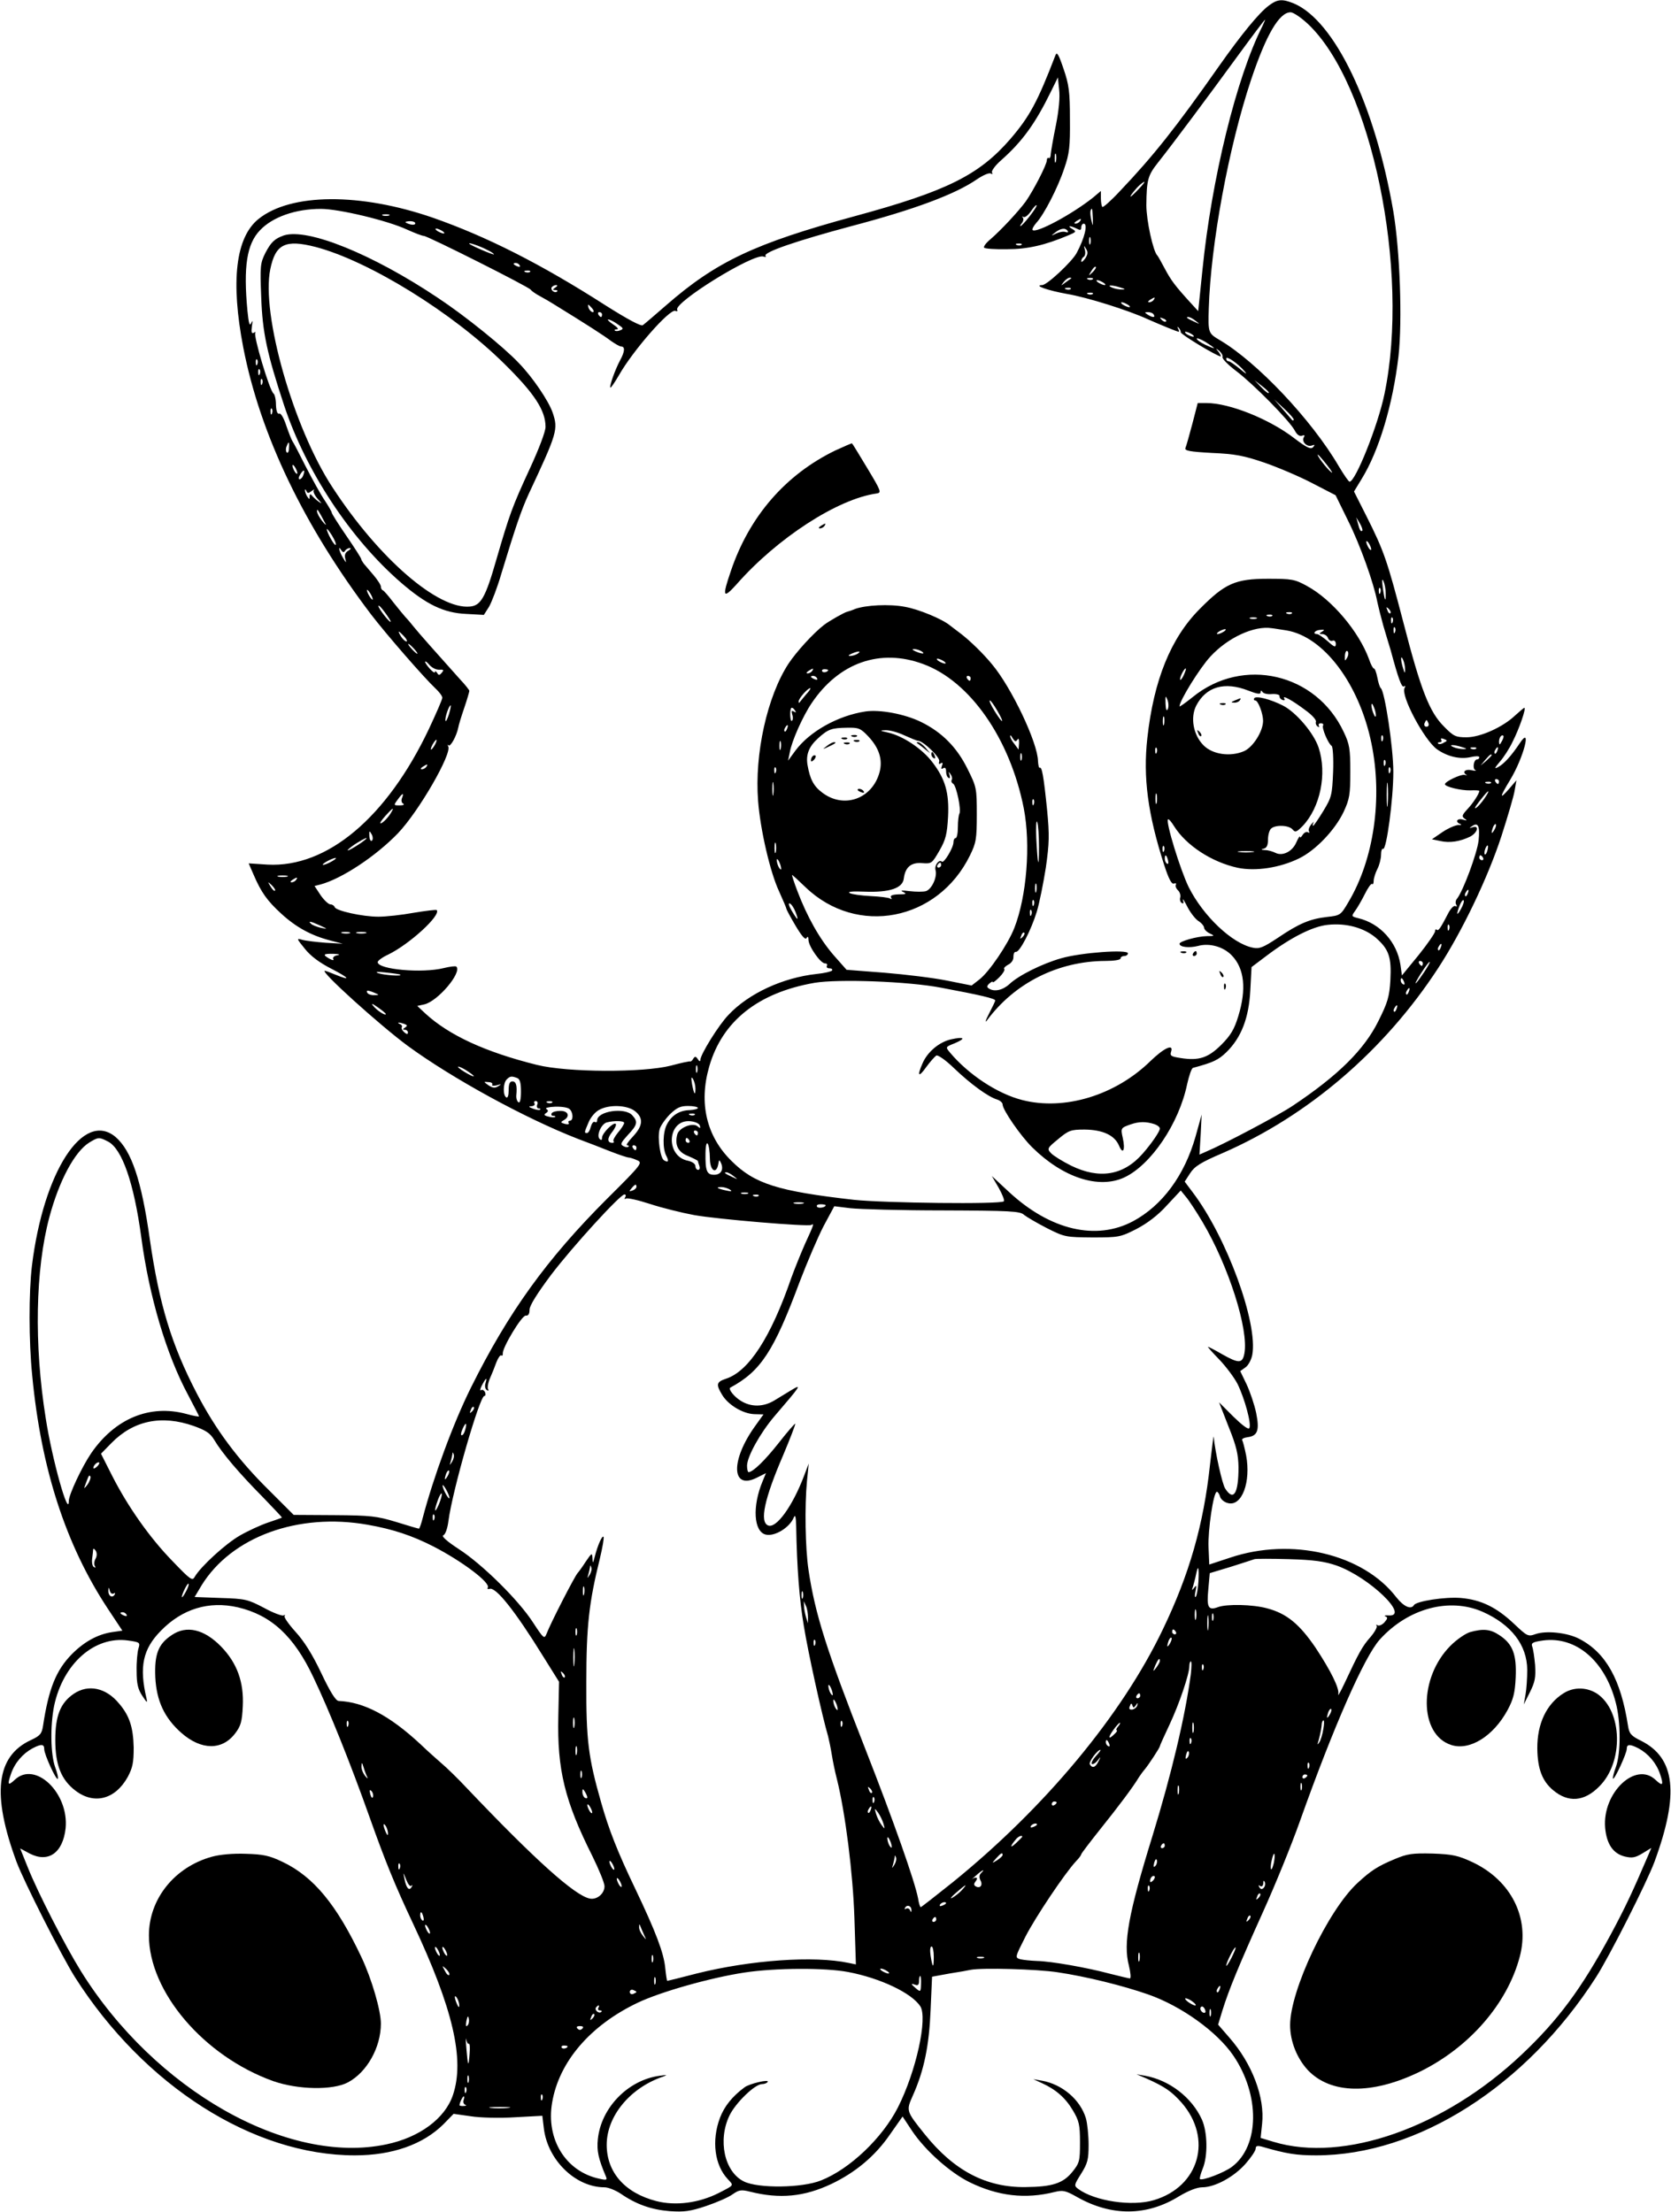 <?xml version="1.0" standalone="no"?>
<!DOCTYPE svg PUBLIC "-//W3C//DTD SVG 20010904//EN"
 "http://www.w3.org/TR/2001/REC-SVG-20010904/DTD/svg10.dtd">
<svg version="1.0" xmlns="http://www.w3.org/2000/svg"
 width="680pt" height="900pt" viewBox="0 0 680 900"
 preserveAspectRatio="xMidYMid meet">

<g transform="translate(0,900) scale(0.1,-0.1)"
fill="#000000" stroke="none">
<path d="M5163 8977 c-39 -29 -110 -115 -203 -247 -176 -251 -268 -366 -401
-506 -37 -40 -70 -69 -73 -66 -3 3 -6 19 -6 35 l0 30 -32 -27 c-87 -69 -231
-146 -246 -132 -3 3 4 16 15 29 31 33 88 143 114 222 21 60 24 89 23 200 0
112 -4 141 -26 205 -20 59 -27 71 -33 55 -73 -190 -105 -249 -183 -340 -127
-147 -259 -213 -635 -315 -404 -110 -562 -184 -766 -362 -46 -40 -89 -77 -95
-81 -7 -6 -64 25 -151 80 -265 170 -486 281 -703 357 -295 102 -578 101 -710
-5 -93 -75 -114 -253 -62 -523 69 -355 247 -726 520 -1086 62 -81 217 -259
262 -301 15 -14 28 -31 28 -38 0 -7 -25 -64 -55 -128 -171 -360 -414 -564
-656 -551 l-77 5 20 -46 c31 -72 55 -106 113 -159 60 -55 122 -89 200 -109
l50 -13 -70 4 c-38 3 -81 8 -95 12 -24 7 -24 6 11 -37 23 -29 59 -56 108 -81
74 -38 82 -51 14 -23 -19 8 -38 15 -41 15 -22 0 224 -222 338 -306 179 -131
476 -294 692 -378 38 -14 97 -37 132 -51 36 -14 69 -25 75 -25 5 0 21 -5 34
-11 23 -10 19 -16 -123 -157 -245 -245 -401 -461 -554 -769 -72 -145 -152
-363 -196 -530 -6 -24 -13 -43 -15 -43 -3 0 -44 12 -92 27 -79 24 -105 27
-253 28 l-165 1 -100 100 c-127 125 -218 248 -294 394 -104 200 -153 364 -191
625 -34 243 -75 363 -140 419 -131 109 -293 -141 -340 -524 -13 -109 -13 -307
1 -446 36 -381 137 -691 308 -950 l59 -89 -42 -6 c-59 -9 -113 -39 -163 -89
-65 -66 -95 -141 -118 -293 -5 -32 -12 -40 -51 -58 -140 -66 -158 -220 -57
-494 31 -83 184 -384 238 -470 282 -443 726 -725 1139 -725 152 0 277 44 360
126 l42 43 70 -10 c38 -6 118 -8 180 -4 l111 6 6 -50 c15 -130 129 -241 247
-241 15 0 45 -12 66 -26 64 -44 125 -65 199 -71 59 -4 83 -1 149 21 44 15 92
36 108 48 26 18 35 19 71 10 120 -30 219 -21 331 32 98 47 177 113 237 200
l52 74 39 -59 c53 -79 154 -169 233 -208 116 -57 228 -70 347 -40 33 8 44 6
90 -20 141 -80 285 -79 417 3 37 22 72 36 93 36 52 0 129 42 176 95 23 26 42
54 42 63 0 10 6 12 23 8 103 -30 143 -36 223 -36 413 0 855 282 1139 725 54
84 207 386 238 470 101 275 85 422 -55 492 -41 20 -48 29 -53 61 -29 188 -90
298 -199 354 -48 25 -134 34 -177 19 -31 -11 -34 -9 -88 42 -71 67 -134 98
-217 105 -64 5 -180 -13 -190 -29 -12 -20 -42 -6 -72 32 -135 176 -426 245
-676 161 l-85 -28 -3 70 c-3 69 20 226 34 226 4 0 10 -9 13 -20 3 -11 18 -23
32 -26 57 -15 94 86 74 194 -6 30 -13 57 -16 62 -3 5 7 10 21 12 42 5 50 28
36 98 -7 34 -25 87 -39 117 l-26 54 21 15 c12 8 24 31 28 51 24 129 -104 479
-242 661 l-33 44 22 34 c18 28 43 44 132 82 349 152 659 418 877 752 98 150
202 367 258 538 26 81 51 165 54 187 l7 40 -30 -35 c-40 -46 -39 -35 4 36 56
92 90 227 39 149 -35 -52 -64 -84 -89 -97 -15 -8 -13 -3 8 22 16 18 40 55 53
83 26 51 56 137 47 137 -2 0 -18 -14 -36 -30 -51 -49 -143 -90 -199 -90 -44 0
-53 4 -91 43 -60 59 -95 149 -166 424 -66 252 -78 289 -151 434 l-50 99 31 51
c71 115 127 303 150 499 16 146 6 430 -21 590 -75 434 -239 776 -405 846 -47
19 -66 18 -102 -9z m159 -74 c259 -243 417 -1003 312 -1506 -26 -127 -118
-357 -142 -357 -4 0 -23 28 -44 63 -111 190 -333 424 -484 513 -47 28 -48 29
-45 129 8 262 81 657 172 930 62 185 115 275 161 275 11 0 42 -21 70 -47z
m-185 -10 c-105 -207 -207 -622 -244 -994 l-17 -165 -32 35 c-63 69 -79 91
-104 138 -14 26 -27 50 -30 53 -17 15 -45 143 -45 205 1 103 6 121 47 173 58
73 202 266 323 432 60 82 111 150 113 150 1 0 -4 -12 -11 -27z m-840 -402
c-11 -53 -20 -106 -21 -118 0 -11 -4 -19 -8 -16 -5 2 -8 -2 -8 -9 0 -18 -55
-124 -86 -168 -31 -42 -101 -117 -144 -154 -18 -15 -29 -30 -25 -34 4 -4 46
-7 93 -6 84 0 154 16 251 57 31 13 32 15 15 25 -24 14 -9 15 17 2 15 -8 19 -7
19 5 0 8 5 15 10 15 18 0 4 -59 -29 -120 -19 -35 -120 -130 -140 -130 -37 -1
23 -22 101 -36 83 -14 251 -67 329 -103 52 -23 120 -51 126 -51 2 0 1 6 -3 13
-4 7 -3 9 2 4 5 -5 9 -13 9 -19 0 -9 148 -98 162 -98 3 0 -1 8 -8 18 -13 15
-12 16 3 4 9 -8 15 -19 13 -25 -2 -7 23 -32 56 -57 69 -52 217 -202 238 -242
9 -17 19 -24 29 -21 10 4 13 2 8 -6 -11 -17 12 -41 32 -34 13 5 14 3 5 -7 -9
-9 -25 -2 -75 36 -102 79 -265 144 -358 144 l-36 0 -22 -85 c-12 -46 -25 -91
-28 -98 -4 -11 17 -15 108 -20 94 -4 130 -11 215 -40 57 -20 144 -57 195 -84
l93 -48 51 -104 c49 -98 105 -255 119 -331 4 -19 15 -62 24 -95 10 -33 23 -78
30 -100 31 -115 45 -154 54 -148 6 4 7 1 3 -6 -18 -29 80 -213 132 -250 43
-30 93 -41 135 -32 21 5 37 5 37 0 0 -5 -4 -9 -9 -9 -14 0 -20 -38 -7 -44 6
-3 -1 -3 -16 0 -25 6 -40 -8 -20 -19 4 -2 0 -2 -8 0 -14 4 -80 -27 -80 -38 0
-10 65 -26 103 -25 20 1 37 0 37 -2 0 -11 -26 -51 -49 -75 -22 -24 -23 -29
-11 -38 12 -8 10 -9 -7 -4 -24 7 -33 -10 -10 -18 6 -3 3 -5 -8 -4 -11 0 -40
-12 -64 -28 l-44 -30 34 -7 c39 -9 81 -2 122 18 30 16 38 47 10 38 -15 -5 -15
-4 -3 4 25 18 33 1 27 -58 -6 -52 -63 -206 -88 -237 -6 -7 -7 -18 -3 -24 4 -7
3 -9 -3 -6 -6 4 -18 -8 -28 -26 -33 -64 -42 -77 -48 -70 -4 3 -7 1 -7 -6 0 -7
-30 -51 -67 -97 l-68 -83 -6 43 c-14 93 -83 169 -172 190 -28 7 -28 8 -13 29
9 12 27 43 40 69 13 26 26 45 30 41 3 -3 6 2 6 13 0 10 7 32 15 48 8 15 15 42
15 58 0 16 4 27 8 24 14 -8 42 203 42 313 0 99 -35 329 -51 341 -4 3 -10 22
-14 43 -4 20 -10 37 -14 37 -4 0 -13 17 -20 38 -41 112 -151 243 -253 298 -49
27 -61 29 -158 29 -133 0 -175 -19 -277 -122 -119 -119 -188 -291 -214 -526
-18 -160 2 -310 68 -515 19 -59 31 -81 40 -77 8 2 11 1 8 -5 -3 -5 1 -15 8
-22 8 -7 12 -20 10 -29 -3 -9 0 -20 6 -23 7 -5 9 0 5 11 -3 10 5 -1 17 -25 12
-24 32 -50 45 -59 13 -8 24 -21 24 -28 0 -6 10 -17 23 -23 21 -10 20 -11 -12
-11 -40 -1 -111 -21 -111 -31 0 -14 40 -18 75 -9 47 13 104 -3 138 -39 51 -53
60 -137 26 -247 -16 -53 -31 -78 -69 -116 -53 -53 -91 -66 -166 -54 -39 6 -44
9 -38 27 10 32 -29 14 -84 -39 -143 -140 -350 -203 -522 -159 -102 26 -219
104 -294 193 -19 23 -19 23 19 38 47 20 40 28 -15 16 -48 -11 -96 -51 -116
-98 -23 -52 -16 -59 15 -15 16 22 35 43 41 47 6 4 38 -18 73 -52 67 -64 138
-116 175 -127 12 -4 22 -13 22 -20 0 -22 74 -129 121 -175 125 -123 270 -170
374 -122 109 51 223 220 256 380 8 35 18 65 24 66 82 22 103 32 136 64 60 59
91 138 97 251 l5 95 61 46 c98 74 188 120 250 126 74 8 146 -12 194 -52 54
-47 65 -79 60 -173 -4 -68 -11 -91 -49 -167 -57 -115 -162 -220 -348 -344 -56
-38 -279 -156 -353 -187 l-27 -12 5 82 4 81 -25 -90 c-45 -158 -135 -280 -254
-344 -150 -80 -336 -37 -504 118 l-71 66 28 -48 c15 -27 25 -52 21 -55 -12
-13 -487 -7 -610 6 -309 35 -405 65 -498 158 -102 100 -134 235 -91 384 53
185 199 301 429 341 96 16 381 6 515 -20 160 -30 220 -44 220 -52 0 -3 -12
-28 -26 -55 -14 -27 -17 -38 -7 -25 113 152 289 240 481 241 34 0 62 4 62 10
0 6 7 10 15 10 8 0 15 5 15 11 0 17 -191 3 -271 -20 -78 -22 -174 -70 -211
-105 -27 -25 -62 -33 -84 -18 -9 5 -8 11 2 20 8 7 14 10 14 6 0 -4 12 5 27 20
14 14 23 29 20 33 -4 3 3 11 16 18 13 6 22 20 21 32 0 12 4 21 10 20 15 -3 62
88 85 163 11 36 27 117 37 180 14 100 15 131 5 235 -14 138 -21 176 -30 171
-3 -2 -6 10 -7 27 -1 75 -108 300 -187 394 -36 44 -90 96 -125 123 -19 14 -39
30 -46 35 -31 26 -127 66 -184 76 -63 12 -159 7 -203 -9 -13 -6 -27 -10 -31
-11 -11 -2 -76 -39 -95 -54 -44 -34 -112 -109 -144 -157 -87 -133 -139 -368
-124 -559 9 -117 49 -290 85 -367 16 -36 30 -68 30 -71 0 -4 17 -35 37 -69 25
-42 40 -60 45 -51 5 8 8 6 8 -7 0 -26 49 -96 67 -96 8 0 11 -4 8 -10 -3 -5 1
-10 10 -10 9 0 14 -4 11 -9 -3 -4 -31 -11 -63 -14 -137 -15 -276 -79 -358
-166 -40 -41 -115 -162 -115 -184 0 -7 -5 -6 -10 3 -8 12 -12 13 -19 2 -4 -8
-10 -12 -12 -11 -2 2 -38 -6 -79 -17 -114 -29 -420 -28 -545 3 -209 52 -357
120 -454 209 l-33 31 28 6 c55 12 155 130 131 154 -4 3 -26 0 -51 -6 -87 -22
-268 -6 -269 24 0 6 19 20 43 31 88 43 216 161 197 181 -3 2 -45 -3 -93 -11
-49 -9 -114 -16 -144 -16 -65 0 -173 24 -178 39 -2 6 -10 11 -17 11 -8 0 -26
17 -40 37 l-25 38 24 6 c88 24 225 115 315 208 86 90 221 325 205 354 -4 7 -3
9 1 4 8 -7 33 38 40 73 1 8 12 44 24 79 12 35 21 67 21 70 0 3 -17 25 -38 47
-86 96 -168 188 -187 212 -11 14 -27 33 -35 41 -8 9 -31 37 -50 61 -19 25 -38
47 -42 48 -5 2 -8 9 -8 15 0 7 -14 28 -30 47 -16 19 -34 40 -40 47 -5 7 -10
15 -10 18 0 4 -27 46 -60 94 -33 48 -60 91 -60 95 0 4 -13 26 -28 49 -16 23
-50 85 -77 137 -26 52 -51 100 -55 105 -4 6 -15 34 -25 63 -10 31 -22 52 -29
49 -7 -3 -12 10 -13 36 0 22 -5 42 -10 46 -16 11 -83 237 -74 247 3 4 0 4 -6
0 -9 -5 -11 2 -8 26 4 24 3 27 -3 13 -6 -14 -10 -1 -15 50 -17 179 -3 272 51
328 51 54 144 87 248 87 73 0 270 -47 350 -84 31 -14 62 -26 69 -26 15 0 427
-207 435 -219 3 -5 20 -17 39 -27 18 -10 41 -23 50 -29 143 -88 211 -132 237
-152 17 -12 36 -23 42 -23 16 0 15 -20 -4 -55 -21 -39 -45 -107 -40 -112 2 -2
17 20 34 49 57 101 207 272 230 263 7 -3 11 -1 8 4 -18 28 311 232 351 217 8
-3 12 -2 8 3 -8 15 126 61 350 121 258 68 423 130 510 190 25 17 50 28 57 24
6 -4 8 -3 5 4 -4 5 12 28 36 49 88 78 140 150 205 283 l27 55 5 -49 c4 -32 -1
-84 -13 -145z m0 -148 c-3 -10 -5 -4 -5 12 0 17 2 24 5 18 2 -7 2 -21 0 -30z
m336 -113 c-15 -16 -30 -30 -32 -30 -5 0 21 33 38 48 26 22 24 13 -6 -18z
m-443 -110 c-17 -22 -34 -40 -37 -40 -3 0 0 6 6 13 6 8 7 18 3 22 -4 5 -2 6 3
2 6 -3 19 7 30 23 11 16 21 27 23 25 3 -2 -10 -22 -28 -45z m257 -7 c1 -36 1
-37 -6 -8 -6 26 -5 45 3 45 1 0 2 -17 3 -37z m-2864 10 c-7 -2 -19 -2 -25 0
-7 3 -2 5 12 5 14 0 19 -2 13 -5z m2812 -23 c-3 -5 -12 -10 -18 -10 -7 0 -6 4
3 10 19 12 23 12 15 0z m-2705 -9 c0 -5 -9 -7 -20 -4 -11 3 -20 7 -20 9 0 2 9
4 20 4 11 0 20 -4 20 -9z m110 -31 c8 -5 11 -10 5 -10 -5 0 -17 5 -25 10 -8 5
-10 10 -5 10 6 0 17 -5 25 -10z m2545 0 c3 -5 0 -7 -9 -4 -8 3 -25 0 -38 -6
-22 -11 -22 -10 -4 4 23 18 42 20 51 6z m92 -52 c-3 -7 -5 -2 -5 12 0 14 2 19
5 13 2 -7 2 -19 0 -25z m-2454 -25 c15 -7 27 -15 27 -18 0 -4 -92 35 -100 43
-8 8 43 -9 73 -25z m2174 21 c-3 -3 -12 -4 -19 -1 -8 3 -5 6 6 6 11 1 17 -2
13 -5z m259 -56 c-9 -12 -16 -17 -16 -11 0 7 5 15 10 18 6 4 8 16 5 28 -5 19
-5 20 5 4 8 -13 7 -22 -4 -39z m-2301 -28 c3 -6 -1 -7 -9 -4 -18 7 -21 14 -7
14 6 0 13 -4 16 -10z m2331 -28 c-17 -16 -18 -16 -5 5 7 12 15 20 18 17 3 -2
-3 -12 -13 -22z m-2289 2 c-3 -3 -12 -4 -19 -1 -8 3 -5 6 6 6 11 1 17 -2 13
-5z m2202 -27 c-2 -1 -13 -9 -24 -17 -19 -14 -19 -14 -6 3 7 9 18 17 24 17 6
0 8 -1 6 -3z m88 -3 c-3 -3 -12 -4 -19 -1 -8 3 -5 6 6 6 11 1 17 -2 13 -5z
m43 -14 c8 -5 11 -10 5 -10 -5 0 -17 5 -25 10 -8 5 -10 10 -5 10 6 0 17 -5 25
-10z m-2230 -20 c-12 -8 -12 -10 -1 -10 8 0 12 -3 8 -6 -9 -9 -28 6 -22 17 4
5 12 9 18 9 7 0 6 -4 -3 -10z m2300 0 c20 -6 21 -8 5 -8 -11 0 -29 3 -40 8
-25 11 1 11 35 0z m-203 -6 c-3 -3 -12 -4 -19 -1 -8 3 -5 6 6 6 11 1 17 -2 13
-5z m90 -20 c-3 -3 -12 -4 -19 -1 -8 3 -5 6 6 6 11 1 17 -2 13 -5z m248 -24
c-3 -5 -12 -10 -18 -10 -7 0 -6 4 3 10 19 12 23 12 15 0z m-105 -20 c8 -5 11
-10 5 -10 -5 0 -17 5 -25 10 -8 5 -10 10 -5 10 6 0 17 -5 25 -10z m-2180 -15
c7 -9 8 -15 2 -15 -5 0 -12 7 -16 15 -3 8 -4 15 -2 15 2 0 9 -7 16 -15z m40
-25 c0 -5 -2 -10 -4 -10 -3 0 -8 5 -11 10 -3 6 -1 10 4 10 6 0 11 -4 11 -10z
m2245 0 c8 -13 -5 -13 -25 0 -13 8 -13 10 2 10 9 0 20 -4 23 -10z m50 -28 c-3
-3 -11 0 -18 7 -9 10 -8 11 6 5 10 -3 15 -9 12 -12z m121 2 c18 -14 18 -14 -6
-3 -31 14 -36 19 -24 19 6 0 19 -7 30 -16z m-2353 -13 c24 -16 26 -19 11 -25
-9 -4 -19 -4 -22 -1 -3 3 1 5 9 5 8 0 1 9 -16 20 -16 11 -25 20 -20 20 6 0 23
-8 38 -19z m2337 -41 c8 -5 11 -10 5 -10 -5 0 -17 5 -25 10 -8 5 -10 10 -5 10
6 0 17 -5 25 -10z m90 -56 c0 -2 -16 4 -35 13 -19 9 -35 20 -35 25 0 4 16 -2
35 -13 19 -12 35 -23 35 -25z m125 -95 c12 -14 4 -10 -18 9 -21 17 -42 32 -47
32 -6 0 -10 5 -10 11 0 13 48 -20 75 -52z m-4018 29 c-3 -8 -6 -5 -6 6 -1 11
2 17 5 13 3 -3 4 -12 1 -19z m10 -40 c-3 -8 -6 -5 -6 6 -1 11 2 17 5 13 3 -3
4 -12 1 -19z m10 -40 c-3 -8 -6 -5 -6 6 -1 11 2 17 5 13 3 -3 4 -12 1 -19z
m4096 -37 c-2 -3 -16 8 -31 24 l-27 28 31 -24 c17 -13 30 -26 27 -28z m102
-110 c-3 -2 -6 -2 -7 0 -2 2 -19 22 -38 44 l-35 40 42 -39 c24 -22 40 -42 38
-45z m-4158 27 c-3 -8 -6 -5 -6 6 -1 11 2 17 5 13 3 -3 4 -12 1 -19z m69 -142
c0 -14 -5 -21 -9 -17 -4 4 -5 15 -1 24 9 24 12 21 10 -7z m4224 -68 c19 -24
26 -37 17 -29 -19 15 -61 71 -54 71 2 0 19 -19 37 -42z m-4190 -33 c0 -5 -5
-3 -10 5 -5 8 -10 20 -10 25 0 6 5 3 10 -5 5 -8 10 -19 10 -25z m24 -9 c-3 -9
-10 -16 -15 -16 -5 0 -4 9 3 20 14 22 21 20 12 -4z m34 -64 c10 7 14 8 9 3 -4
-4 3 -20 15 -34 19 -21 20 -23 3 -11 -11 8 -23 20 -27 25 -5 6 -8 4 -8 -5 0
-13 -1 -13 -10 0 -5 8 -9 20 -9 25 0 6 3 4 6 -3 4 -10 8 -10 21 0z m57 -134
c4 -7 -3 -2 -14 12 -11 14 -21 32 -21 40 0 13 5 5 35 -52z m4219 -27 c-6 -6
-11 1 -18 29 l-7 25 15 -25 c8 -14 12 -27 10 -29z m-4178 -58 c-5 -5 -36 50
-36 64 0 4 9 -7 21 -26 11 -18 18 -35 15 -38z m4214 -18 c0 -5 -5 -3 -10 5 -5
8 -10 20 -10 25 0 6 5 3 10 -5 5 -8 10 -19 10 -25z m-4176 -6 c4 6 13 11 19
11 7 0 4 -5 -6 -11 -12 -7 -16 -17 -12 -32 5 -19 4 -19 -9 3 -16 26 -22 55 -7
31 6 -9 11 -10 15 -2z m4235 -173 c1 -42 -5 -29 -12 24 -4 30 -3 38 3 25 5
-11 9 -33 9 -49z m-22 2 c-3 -8 -6 -5 -6 6 -1 11 2 17 5 13 3 -3 4 -12 1 -19z
m-4107 -8 c6 -11 8 -20 6 -20 -3 0 -10 9 -16 20 -6 11 -8 20 -6 20 3 0 10 -9
16 -20z m80 -109 c-1 -10 -50 53 -50 63 0 6 11 -5 25 -24 14 -19 25 -36 25
-39z m4068 34 c-3 -3 -9 2 -12 12 -6 14 -5 15 5 6 7 -7 10 -15 7 -18z m-401
-1 c-3 -3 -12 -4 -19 -1 -8 3 -5 6 6 6 11 1 17 -2 13 -5z m-80 -10 c-3 -3 -12
-4 -19 -1 -8 3 -5 6 6 6 11 1 17 -2 13 -5z m-64 -11 c-7 -2 -19 -2 -25 0 -7 3
-2 5 12 5 14 0 19 -2 13 -5z m554 -15 c-3 -8 -6 -5 -6 6 -1 11 2 17 5 13 3 -3
4 -12 1 -19z m-432 -33 c151 -25 296 -216 346 -460 46 -223 10 -472 -94 -646
-31 -53 -33 -54 -87 -60 -69 -8 -113 -26 -200 -85 -59 -39 -75 -46 -102 -40
-84 17 -202 129 -261 247 -34 70 -94 265 -84 275 3 3 14 -10 25 -28 49 -78
153 -146 259 -169 73 -15 171 0 249 38 68 33 147 116 182 190 24 52 27 70 27
163 0 93 -3 112 -27 162 -112 239 -410 308 -614 142 -30 -24 -54 -41 -54 -38
0 23 83 157 126 203 71 77 178 126 249 115 11 -1 38 -6 60 -9z m442 -7 c-3 -8
-6 -5 -6 6 -1 11 2 17 5 13 3 -3 4 -12 1 -19z m-697 2 c-8 -5 -19 -10 -25 -10
-5 0 -3 5 5 10 8 5 20 10 25 10 6 0 3 -5 -5 -10z m400 0 c-13 -8 -13 -10 1
-10 9 0 20 -7 23 -16 3 -9 12 -14 19 -11 7 3 13 -3 13 -13 0 -15 -6 -14 -33
11 -19 16 -38 29 -43 29 -21 0 -9 16 12 17 18 2 20 0 8 -7z m-3735 -20 c10
-11 14 -20 9 -20 -5 0 -15 9 -22 20 -7 11 -11 20 -9 20 2 0 12 -9 22 -20z m40
-50 c10 -11 16 -20 13 -20 -3 0 -13 9 -23 20 -10 11 -16 20 -13 20 3 0 13 -9
23 -20z m2065 -10 c18 -12 2 -12 -25 0 -13 6 -15 9 -5 9 8 0 22 -4 30 -9z
m1732 -26 c-9 -16 -10 -14 -9 8 1 15 6 23 11 18 4 -4 4 -16 -2 -26z m-1992 16
c-8 -5 -22 -9 -30 -9 -10 0 -8 3 5 9 27 12 43 12 25 0z m267 -42 c191 -70 353
-304 409 -586 29 -149 12 -359 -38 -487 -26 -67 -103 -180 -142 -210 l-32 -25
-100 20 c-54 11 -169 25 -254 32 l-155 12 -53 60 c-57 66 -108 157 -147 260
-14 36 -23 66 -22 66 2 0 26 -22 55 -50 209 -201 538 -138 669 129 25 51 28
66 28 167 0 107 -1 112 -38 186 -43 87 -103 148 -188 190 -67 33 -169 52 -228
43 -111 -17 -226 -81 -284 -159 l-30 -41 7 34 c8 46 53 147 89 200 111 165
279 224 454 159z m1961 -23 c0 -16 -2 -15 -8 5 -11 34 -11 60 0 35 5 -11 8
-29 8 -40z m-1878 35 c8 -5 11 -10 5 -10 -5 0 -17 5 -25 10 -8 5 -10 10 -5 10
6 0 17 -5 25 -10z m-2052 -35 c17 1 19 -1 10 -12 -9 -11 -13 -12 -19 -1 -5 7
-9 9 -9 4 0 -6 -9 0 -20 12 -11 12 -20 25 -20 29 1 4 8 -1 18 -13 10 -11 27
-20 40 -19z m1517 -5 c-3 -5 -12 -10 -18 -10 -7 0 -6 4 3 10 19 12 23 12 15 0z
m65 4 c0 -8 -19 -13 -24 -6 -3 5 1 9 9 9 8 0 15 -2 15 -3z m1448 -19 c-6 -14
-13 -23 -15 -21 -5 5 15 46 22 46 3 0 -1 -11 -7 -25z m-1493 -15 c3 -6 -1 -7
-9 -4 -18 7 -21 14 -7 14 6 0 13 -4 16 -10z m625 0 c0 -5 -2 -10 -4 -10 -3 0
-8 5 -11 10 -3 6 -1 10 4 10 6 0 11 -4 11 -10z m1130 -50 c36 -14 50 -16 50
-7 0 8 3 9 8 1 4 -6 21 -10 39 -8 18 1 31 -3 30 -8 -1 -6 4 -13 12 -16 8 -3
11 0 7 6 -10 16 34 -8 88 -49 25 -18 44 -39 41 -46 -2 -7 1 -15 7 -19 6 -4 8
-3 5 3 -3 5 0 10 8 10 8 0 12 -4 9 -9 -6 -10 21 -74 35 -83 5 -3 8 -50 6 -105
-4 -95 -6 -104 -40 -160 -20 -33 -39 -60 -41 -60 -3 0 -2 6 1 13 4 6 0 3 -9
-7 -8 -10 -13 -23 -9 -29 3 -6 1 -7 -5 -3 -6 3 -15 -2 -21 -11 -6 -10 -11 -13
-11 -8 0 6 -7 -5 -15 -23 -16 -37 -56 -57 -85 -42 -10 5 -29 11 -42 11 -17 1
-18 3 -5 6 12 3 17 14 17 37 0 17 5 37 12 44 17 17 73 15 88 -3 11 -13 16 -11
41 14 72 76 100 213 65 319 -20 60 -92 144 -145 171 -51 26 -110 41 -117 30
-3 -5 -1 -9 4 -9 12 0 32 -54 32 -83 0 -43 -42 -109 -79 -124 -55 -23 -126
-13 -163 24 -42 42 -55 113 -30 162 40 77 115 99 212 61z m-1801 -17 c-13 -16
-25 -30 -26 -32 -2 -2 -3 0 -3 5 0 12 37 54 47 54 4 0 -4 -12 -18 -27z m1473
-59 c-5 -9 -8 -1 -9 23 -1 33 0 35 8 15 5 -13 5 -30 1 -38z m-694 -5 c32 -55
24 -58 -10 -3 -15 24 -24 44 -20 44 4 0 17 -19 30 -41z m1541 -19 c0 -9 -4 -8
-9 5 -5 11 -9 27 -9 35 0 9 4 8 9 -5 5 -11 9 -27 9 -35z m-3772 4 c-6 -20 -13
-32 -14 -27 -4 11 14 63 21 63 2 0 -1 -16 -7 -36z m1409 14 c5 -7 3 -8 -6 -3
-9 5 -10 2 -6 -13 4 -11 3 -23 -2 -25 -6 -5 -9 39 -3 51 3 5 10 1 17 -10z
m1501 -55 c-3 -10 -5 -4 -5 12 0 17 2 24 5 18 2 -7 2 -21 0 -30z m1076 4 c3
-8 -1 -14 -8 -14 -7 0 -11 6 -8 14 3 7 6 13 8 13 2 0 5 -6 8 -13z m-2610 -22
c-3 -9 -8 -14 -10 -11 -3 3 -2 9 2 15 9 16 15 13 8 -4z m331 -32 c44 -47 59
-95 45 -146 -30 -108 -145 -149 -233 -82 -35 26 -50 55 -60 113 -7 42 6 75 44
109 41 37 55 41 117 42 47 1 55 -2 87 -36z m146 5 c25 -11 50 -22 56 -22 23
-2 92 -70 86 -84 -3 -10 -1 -13 6 -8 8 5 10 1 5 -10 -4 -12 -3 -15 5 -10 8 5
12 0 12 -13 0 -11 4 -23 10 -26 6 -4 7 1 4 12 -5 15 -4 15 4 3 6 -8 8 -18 5
-23 -3 -5 -1 -12 6 -16 13 -8 34 -109 25 -122 -3 -6 -6 -30 -6 -54 0 -25 -4
-45 -9 -45 -5 0 -9 -8 -9 -17 0 -22 -39 -87 -47 -79 -12 11 -31 -15 -26 -34 8
-28 -15 -78 -39 -86 -11 -3 -41 -3 -66 0 -32 4 -41 3 -27 -3 16 -8 13 -10 -18
-10 -26 -1 -36 -5 -31 -13 4 -7 3 -8 -4 -4 -6 4 -42 8 -80 10 -37 2 -75 7 -84
12 -11 6 10 8 60 6 102 -4 156 14 160 54 6 46 30 66 75 62 38 -3 40 -1 70 51
26 45 31 68 35 137 5 98 -11 154 -64 223 -40 53 -118 106 -179 120 -36 8 -37
9 -10 10 17 0 50 -9 75 -21z m460 -18 c5 8 7 3 7 -13 l-2 -27 -17 23 c-10 12
-18 27 -17 32 0 6 4 2 10 -9 9 -14 13 -15 19 -6z m1487 -2 c-3 -8 -6 -5 -6 6
-1 11 2 17 5 13 3 -3 4 -12 1 -19z m484 -5 c-8 -15 -10 -15 -11 -2 0 17 10 32
18 25 2 -3 -1 -13 -7 -23z m-236 -5 c-9 -6 -19 -7 -22 -4 -4 3 -1 6 6 6 7 0 9
4 6 10 -4 6 1 7 11 3 15 -6 15 -7 -1 -15z m-4105 -8 c-6 -11 -13 -20 -16 -20
-2 0 0 9 6 20 6 11 13 20 16 20 2 0 0 -9 -6 -20z m1407 -17 c-3 -10 -5 -4 -5
12 0 17 2 24 5 18 2 -7 2 -21 0 -30z m2773 7 c20 -6 21 -8 5 -8 -11 0 -29 3
-40 8 -25 11 1 11 35 0z m-1243 -22 c-3 -8 -6 -5 -6 6 -1 11 2 17 5 13 3 -3 4
-12 1 -19z m1300 16 c-3 -3 -12 -4 -19 -1 -8 3 -5 6 6 6 11 1 17 -2 13 -5z
m86 -9 c-3 -9 -8 -14 -10 -11 -3 3 -2 9 2 15 9 16 15 13 8 -4z m-1936 -37 c-3
-7 -5 -2 -5 12 0 14 2 19 5 13 2 -7 2 -19 0 -25z m1913 19 c0 -2 -10 -12 -22
-23 l-23 -19 19 23 c18 21 26 27 26 19z m-433 -39 c-3 -8 -6 -5 -6 6 -1 11 2
17 5 13 3 -3 4 -12 1 -19z m-3902 -8 c-3 -5 -12 -10 -18 -10 -7 0 -6 4 3 10
19 12 23 12 15 0z m1422 -22 c-3 -8 -6 -5 -6 6 -1 11 2 17 5 13 3 -3 4 -12 1
-19z m2500 0 c-3 -8 -6 -5 -6 6 -1 11 2 17 5 13 3 -3 4 -12 1 -19z m-10 -130
c-2 -24 -4 -7 -4 37 0 44 2 63 4 43 2 -21 2 -57 0 -80z m-2500 40 c-2 -13 -4
-3 -4 22 0 25 2 35 4 23 2 -13 2 -33 0 -45z m2953 52 c0 -5 -2 -10 -4 -10 -3
0 -8 5 -11 10 -3 6 -1 10 4 10 6 0 11 -4 11 -10z m-33 -6 c-3 -3 -12 -4 -19
-1 -8 3 -5 6 6 6 11 1 17 -2 13 -5z m-1360 -81 c-3 -10 -5 -2 -5 17 0 19 2 27
5 18 2 -10 2 -26 0 -35z m1333 17 c-11 -16 -26 -33 -33 -37 -12 -7 0 11 32 50
23 28 24 20 1 -13z m-4404 3 c-4 -9 -2 -20 5 -23 6 -4 0 -7 -14 -7 -25 0 -26
0 -9 23 20 28 27 30 18 7z m2571 -25 c-3 -8 -6 -5 -6 6 -1 11 2 17 5 13 3 -3
4 -12 1 -19z m-2613 -30 c-12 -23 -37 -48 -45 -48 -5 0 4 13 19 30 29 32 37
37 26 18z m2634 -143 c0 -96 -5 -81 -11 35 -2 47 0 76 4 65 4 -11 7 -56 7
-100z m1853 68 c-12 -20 -14 -14 -5 12 4 9 9 14 11 11 3 -2 0 -13 -6 -23z
m-4567 -43 c-5 -5 -10 3 -11 18 -1 22 0 24 9 8 6 -10 6 -22 2 -26z m-25 6
c-15 -15 -79 -54 -74 -45 4 6 21 19 39 30 29 18 45 24 35 15z m1668 -53 c-3
-10 -5 -2 -5 17 0 19 2 27 5 18 2 -10 2 -26 0 -35z m1580 5 c-3 -8 -6 -5 -6 6
-1 11 2 17 5 13 3 -3 4 -12 1 -19z m1316 2 c-3 -12 -8 -19 -11 -16 -5 6 5 36
12 36 2 0 2 -9 -1 -20z m-955 -7 c-16 -2 -40 -2 -55 0 -16 2 -3 4 27 4 30 0
43 -2 28 -4z m-345 -33 c3 -11 1 -18 -4 -14 -5 3 -9 12 -9 20 0 20 7 17 13 -6z
m1282 10 c3 -5 1 -10 -4 -10 -6 0 -11 5 -11 10 0 6 2 10 4 10 3 0 8 -4 11 -10z
m-4685 -15 c-14 -8 -29 -14 -35 -14 -5 0 1 6 15 14 14 8 30 14 35 14 6 0 -1
-6 -15 -14z m1829 -30 c0 -5 -4 -3 -9 5 -5 8 -9 22 -9 30 0 16 17 -16 18 -35z
m651 15 c0 -5 -5 -10 -11 -10 -5 0 -7 5 -4 10 3 6 8 10 11 10 2 0 4 -4 4 -10z
m-2662 -47 c-10 -2 -26 -2 -35 0 -10 3 -2 5 17 5 19 0 27 -2 18 -5z m37 -13
c-3 -5 -12 -10 -18 -10 -7 0 -6 4 3 10 19 12 23 12 15 0z m-86 -44 c-3 -3 -11
5 -18 17 -13 21 -12 21 5 5 10 -10 16 -20 13 -22z m3098 -3 c-3 -10 -5 -4 -5
12 0 17 2 24 5 18 2 -7 2 -21 0 -30z m1756 -8 c-3 -9 -8 -14 -10 -11 -3 3 -2
9 2 15 9 16 15 13 8 -4z m-1766 -47 c-3 -8 -6 -5 -6 6 -1 11 2 17 5 13 3 -3 4
-12 1 -19z m1739 -15 c-18 -33 -21 -26 -6 13 6 15 13 24 16 21 3 -3 -1 -18
-10 -34z m-2709 -13 c15 -39 10 -38 -15 4 -12 20 -15 33 -8 30 6 -2 17 -18 23
-34z m960 -12 c-3 -8 -6 -5 -6 6 -1 11 2 17 5 13 3 -3 4 -12 1 -19z m-2896
-43 c34 -16 34 -16 4 -10 -16 4 -34 11 -39 16 -14 13 -3 11 35 -6z m4596 -17
c-3 -8 -6 -5 -6 6 -1 11 2 17 5 13 3 -3 4 -12 1 -19z m-4474 -15 c-7 -2 -21
-2 -30 0 -10 3 -4 5 12 5 17 0 24 -2 18 -5z m65 0 c-10 -2 -26 -2 -35 0 -10 3
-2 5 17 5 19 0 27 -2 18 -5z m2673 -16 c-10 -9 -11 -8 -5 6 3 10 9 15 12 12 3
-3 0 -11 -7 -18z m1702 -42 c-3 -9 -8 -14 -10 -11 -3 3 -2 9 2 15 9 16 15 13
8 -4z m-4491 -32 c-12 -2 -19 -9 -16 -15 4 -6 -2 -6 -15 1 -30 17 -26 21 17
20 23 -1 29 -3 14 -6z m4418 -33 c0 -5 -2 -10 -4 -10 -3 0 -8 5 -11 10 -3 6
-1 10 4 10 6 0 11 -4 11 -10z m5 -36 c-28 -42 -43 -58 -30 -34 16 30 50 79 53
76 2 -2 -9 -21 -23 -42z m-4166 -10 c8 -7 -64 -2 -89 6 -16 6 -6 7 30 3 30 -3
57 -7 59 -9z m4085 -30 c3 -8 2 -12 -4 -9 -6 3 -10 10 -10 16 0 14 7 11 14 -7z
m19 -39 c-3 -9 -8 -14 -10 -11 -3 3 -2 9 2 15 9 16 15 13 8 -4z m-4208 -5 c19
-8 19 -9 -2 -9 -12 -1 -25 4 -28 9 -7 12 2 12 30 0z m45 -86 c0 -9 -37 15 -51
33 -10 12 -5 11 19 -6 17 -12 32 -24 32 -27z m4113 21 c-3 -9 -8 -14 -10 -11
-3 3 -2 9 2 15 9 16 15 13 8 -4z m-4038 -61 c13 -5 14 -8 3 -15 -10 -7 -10 -9
0 -9 6 0 12 -5 12 -11 0 -8 -5 -8 -15 1 -8 7 -13 16 -10 20 3 5 -1 11 -7 13
-7 3 -10 6 -6 6 3 1 14 -2 23 -5z m1192 -196 c-3 -7 -5 -2 -5 12 0 14 2 19 5
13 2 -7 2 -19 0 -25z m-932 2 c39 -26 25 -26 -17 0 -18 11 -28 20 -23 20 6 0
24 -9 40 -20z m199 -26 c12 -4 16 -20 16 -56 0 -31 -4 -47 -10 -43 -6 4 -10
16 -9 28 4 41 -1 57 -16 57 -11 0 -15 -11 -15 -36 0 -21 -4 -33 -10 -29 -14 9
-13 58 2 73 14 14 20 14 42 6z m726 -43 c0 -32 -6 -24 -14 19 -4 25 -3 31 4
20 5 -8 10 -26 10 -39z m-827 16 c-3 -5 5 -6 18 -3 20 6 21 5 6 -4 -13 -8 -22
-7 -39 4 -21 15 -21 15 0 13 11 0 18 -5 15 -10z m183 -82 c-3 -8 0 -15 6 -15
6 0 9 -2 6 -5 -3 -3 -16 -1 -29 4 -18 7 -20 10 -6 10 10 1 15 6 12 11 -3 6 -1
10 5 10 7 0 10 -7 6 -15z m61 9 c-3 -3 -12 -4 -19 -1 -8 3 -5 6 6 6 11 1 17
-2 13 -5z m70 -26 c16 -13 17 -48 2 -48 -5 0 -8 -4 -5 -9 4 -5 -3 -7 -15 -4
-18 5 -19 7 -5 15 27 15 19 38 -13 38 -17 0 -33 -4 -36 -10 -3 -5 -1 -10 6
-10 7 0 10 -2 8 -5 -3 -2 -15 -2 -28 2 -17 4 -19 8 -9 14 10 7 10 11 1 17 -6
4 10 8 35 9 26 1 52 -3 59 -9z m267 -9 c35 -28 33 -59 -8 -103 -19 -20 -30
-36 -24 -36 6 0 9 -3 5 -6 -3 -3 -12 -2 -21 3 -13 7 -9 14 19 45 39 41 42 54
18 80 -30 34 -143 17 -143 -21 0 -7 -4 -9 -10 -6 -5 3 -12 -6 -16 -20 -3 -14
-10 -25 -15 -25 -12 0 -12 1 6 43 8 20 27 43 43 51 41 23 114 20 146 -5z m256
13 c0 -4 -15 -8 -34 -9 -41 -1 -73 -21 -92 -58 -17 -32 -18 -98 -3 -127 12
-23 9 -30 -9 -19 -15 9 -27 91 -18 125 3 14 22 41 41 61 29 28 43 35 75 35 22
0 40 -4 40 -8z m-13 -28 c-3 -3 -12 -4 -19 -1 -8 3 -5 6 6 6 11 1 17 -2 13 -5z
m-287 -33 c0 -5 -11 -23 -25 -39 -13 -16 -22 -32 -18 -36 3 -3 1 -6 -5 -6 -21
0 -22 18 -1 44 12 15 18 30 15 33 -9 9 -56 -38 -56 -56 0 -10 -3 -12 -10 -5
-14 14 7 61 29 67 30 8 71 7 71 -2z m308 -11 c3 -11 2 -12 -8 -4 -19 19 -77
-4 -84 -32 -11 -43 3 -72 45 -88 21 -9 39 -18 39 -20 0 -2 3 -11 6 -20 3 -9 1
-16 -5 -16 -6 0 -11 7 -11 15 0 9 -12 18 -30 22 -94 18 -85 169 9 161 20 -2
36 -9 39 -18z m1850 6 c12 -4 22 -12 22 -18 0 -11 -33 -60 -70 -102 -78 -89
-176 -105 -291 -49 -36 18 -73 41 -82 51 -17 18 -15 21 29 57 43 36 52 39 108
39 74 -1 122 -23 140 -66 16 -38 26 -17 15 32 -9 40 -8 41 32 55 34 12 63 12
97 1z m-1858 -36 c0 -5 -2 -10 -4 -10 -3 0 -8 5 -11 10 -3 6 -1 10 4 10 6 0
11 -4 11 -10z m-2400 -35 c57 -30 105 -168 135 -390 32 -240 102 -477 191
-642 24 -46 44 -84 44 -86 0 -2 -24 2 -52 10 -149 40 -290 -19 -387 -160 -38
-56 -91 -169 -91 -194 0 -73 -68 168 -94 337 -48 300 -42 605 15 818 40 149
103 266 162 303 38 23 40 23 77 4z m2365 5 c3 -5 1 -10 -4 -10 -6 0 -11 5 -11
10 0 6 2 10 4 10 3 0 8 -4 11 -10z m84 -77 c1 -47 26 -62 34 -20 3 19 4 20 11
5 12 -27 0 -48 -28 -48 -30 0 -36 16 -35 88 1 67 17 44 18 -25z m-299 47 c0
-5 -2 -10 -4 -10 -3 0 -8 5 -11 10 -3 6 -1 10 4 10 6 0 11 -4 11 -10z m396
-116 c18 -14 18 -14 -6 -3 -31 14 -36 19 -24 19 6 0 19 -7 30 -16z m-396 -43
c0 -5 -7 -12 -16 -15 -14 -5 -15 -4 -4 9 14 17 20 19 20 6z m380 -11 c11 -8 7
-9 -15 -4 -37 8 -45 14 -19 14 10 0 26 -5 34 -10z m1924 -133 c106 -179 188
-437 170 -534 -8 -41 -22 -42 -91 -3 -29 17 -55 30 -57 30 -3 0 18 -23 45 -51
27 -28 61 -73 75 -100 29 -59 58 -165 48 -180 -4 -7 -29 12 -65 47 l-58 58 39
-100 c32 -79 39 -112 40 -164 0 -107 -20 -140 -54 -87 -12 17 -41 148 -47 211
-1 6 -7 -45 -15 -114 -26 -243 -84 -446 -192 -670 -167 -349 -479 -724 -854
-1028 -70 -56 -129 -102 -131 -102 -3 0 -8 16 -11 36 -14 71 -98 310 -214 606
-158 402 -205 550 -232 731 -13 88 -16 257 -6 362 l7 70 -19 -50 c-47 -124
-113 -215 -146 -202 -36 14 -15 110 61 286 29 69 51 126 49 128 -1 2 -32 -33
-67 -78 -56 -71 -105 -119 -123 -119 -3 0 -6 12 -6 26 0 37 54 134 112 202
110 128 112 132 67 105 -19 -12 -50 -30 -69 -42 -44 -26 -93 -27 -135 -1 -28
17 -53 49 -43 54 124 67 177 148 282 430 31 81 75 184 98 228 l43 80 65 -8
c36 -4 205 -9 377 -9 273 -1 315 -3 330 -18 10 -8 52 -33 93 -54 73 -37 78
-37 185 -38 107 0 114 1 179 34 44 23 87 55 124 96 l57 61 22 -27 c12 -14 42
-60 67 -102z m-1851 116 c-7 -2 -19 -2 -25 0 -7 3 -2 5 12 5 14 0 19 -2 13 -5z
m-499 -15 c-4 -6 -3 -8 3 -5 6 4 50 -6 99 -22 49 -16 130 -36 179 -45 95 -17
464 -48 477 -40 12 8 10 1 -26 -77 -18 -41 -43 -103 -56 -139 -83 -241 -173
-380 -266 -410 -39 -13 -41 -23 -15 -66 25 -41 84 -76 130 -78 l38 -1 -33 -46
c-102 -141 -98 -263 5 -212 l38 19 -14 -34 c-42 -101 -36 -204 13 -216 36 -9
97 28 114 69 6 14 9 5 10 -35 3 -171 13 -298 31 -405 17 -107 75 -369 99 -450
4 -16 11 -50 15 -75 4 -25 13 -70 21 -100 34 -137 65 -381 71 -564 l6 -189
-29 6 c-141 30 -399 12 -619 -43 -65 -17 -118 -30 -120 -30 -1 0 -5 24 -8 54
-6 60 -38 145 -121 319 -73 152 -109 244 -140 354 -52 182 -61 253 -60 488 0
229 11 325 55 503 11 46 18 86 15 89 -6 6 -24 -35 -36 -82 -7 -27 -8 -28 -9
-5 -1 23 -3 22 -28 -15 -14 -22 -29 -42 -32 -45 -10 -9 -111 -205 -127 -248
-9 -22 -12 -19 -54 45 -59 92 -207 238 -303 300 -49 32 -72 53 -63 56 8 3 17
27 21 59 16 123 127 508 146 508 5 0 6 7 3 15 -4 8 -11 12 -16 9 -6 -4 -4 4 2
17 17 33 24 38 16 12 -4 -12 -2 -24 5 -29 7 -4 9 -3 5 4 -3 6 0 26 8 44 8 18
20 48 26 65 7 18 16 31 20 28 4 -3 7 1 6 8 -2 23 78 157 94 154 10 -1 15 7 15
25 1 17 31 65 87 140 88 116 282 328 299 328 6 0 7 -5 3 -12z m543 6 c-3 -3
-12 -4 -19 -1 -8 3 -5 6 6 6 11 1 17 -2 13 -5z m181 -31 c-10 -2 -26 -2 -35 0
-10 3 -2 5 17 5 19 0 27 -2 18 -5z m92 -7 c0 -9 -30 -14 -35 -6 -4 6 3 10 14
10 12 0 21 -2 21 -4z m-1439 -839 c-10 -9 -11 -8 -5 6 3 10 9 15 12 12 3 -3 0
-11 -7 -18z m-1133 -59 c50 -18 67 -29 84 -57 32 -54 102 -136 195 -230 45
-47 82 -85 80 -86 -1 -1 -26 -10 -56 -20 -30 -10 -82 -34 -115 -53 -59 -34
-159 -126 -183 -167 -10 -19 -17 -14 -90 62 -93 95 -183 223 -247 349 l-45 89
42 43 c90 92 204 116 335 70z m1105 -16 c-3 -12 -9 -22 -14 -22 -5 0 -3 11 3
25 13 30 20 28 11 -3z m-53 -129 c-11 -17 -11 -17 -6 0 3 10 6 24 7 30 0 9 2
9 5 0 3 -7 0 -20 -6 -30z m-1442 -17 c-7 -8 -15 -12 -17 -11 -5 6 10 25 20 25
5 0 4 -6 -3 -14z m1423 -43 c-12 -20 -14 -14 -5 12 4 9 9 14 11 11 3 -2 0 -13
-6 -23z m-1466 -35 c-10 -13 -14 -16 -11 -8 3 8 9 24 13 35 4 11 8 14 11 7 2
-6 -4 -22 -13 -34z m1474 -53 c0 -5 -6 1 -14 15 -8 14 -14 30 -14 35 0 6 6 -1
14 -15 8 -14 14 -29 14 -35z m-43 -26 c-18 -41 -21 -29 -4 18 7 19 14 30 16
25 1 -4 -4 -24 -12 -43z m-19 -61 c-3 -8 -6 -5 -6 6 -1 11 2 17 5 13 3 -3 4
-12 1 -19z m-271 -22 c103 -18 181 -44 269 -89 116 -60 232 -147 220 -167 -3
-5 0 -7 7 -5 25 10 105 -91 218 -274 l65 -104 -3 -141 c-5 -217 26 -344 139
-569 27 -55 49 -109 49 -122 0 -30 -31 -56 -60 -50 -61 12 -224 159 -498 447
-39 42 -87 88 -105 103 -17 15 -57 50 -87 79 -125 116 -230 171 -332 175 -12
1 -34 36 -71 114 -36 76 -70 130 -105 168 -28 31 -48 60 -44 64 4 5 2 5 -4 2
-6 -3 -42 10 -80 31 -65 34 -75 37 -176 40 l-106 4 28 47 c122 198 393 297
676 247z m-1107 -138 c-6 -10 -7 -24 -3 -30 4 -6 3 -8 -4 -4 -6 3 -9 19 -7 34
2 15 4 32 4 37 1 6 5 3 10 -4 6 -9 6 -22 0 -33z m5050 -28 c133 -47 302 -210
211 -203 -14 1 -19 -1 -12 -4 10 -4 9 -9 -4 -24 -9 -10 -22 -16 -28 -12 -6 3
-8 3 -4 -2 4 -4 -7 -25 -25 -46 -33 -37 -48 -65 -106 -189 -17 -36 -28 -55
-25 -43 5 23 -30 94 -92 188 -66 97 -118 140 -198 161 -59 16 -163 18 -199 5
-40 -15 -47 -2 -40 71 l6 67 86 26 c47 15 91 29 96 31 6 2 69 2 140 0 102 -3
144 -9 194 -26z m-3039 -37 c-11 -17 -11 -17 -6 0 3 10 6 24 7 30 0 9 2 9 5 0
3 -7 0 -20 -6 -30z m2477 -28 c-2 -30 -7 -58 -11 -62 -4 -5 -5 6 -1 22 5 24 4
27 -5 15 -10 -13 -11 -12 -5 5 3 11 9 32 12 48 9 44 13 31 10 -28z m-4121 -42
c-8 -15 -15 -25 -16 -21 0 12 23 58 27 54 3 -2 -2 -17 -11 -33z m1621 -10 c-3
-10 -5 -4 -5 12 0 17 2 24 5 18 2 -7 2 -21 0 -30z m-1915 3 c7 4 8 2 4 -5 -10
-15 -26 -4 -25 17 1 15 2 15 6 -1 2 -9 9 -14 15 -11z m2805 -18 c-3 -7 -5 -2
-5 12 0 14 2 19 5 13 2 -7 2 -19 0 -25z m21 -78 l0 -25 -8 25 c-4 14 -8 34 -8
45 l-1 20 9 -20 c5 -11 8 -31 8 -45z m-2320 40 c136 -32 228 -117 307 -284 65
-136 152 -353 229 -570 65 -183 104 -278 176 -431 164 -348 212 -556 163 -700
-32 -95 -136 -172 -270 -200 -403 -86 -943 221 -1244 705 -65 105 -175 319
-216 422 l-31 77 39 -21 c76 -39 135 3 146 103 14 143 -123 275 -206 198 -29
-27 -32 -22 -16 24 15 44 48 82 87 103 36 19 48 18 48 -3 0 -22 49 -128 55
-121 3 3 -2 25 -11 49 -18 52 -20 166 -4 247 36 172 164 286 301 267 49 -7 50
-8 42 -34 -4 -14 -8 -55 -7 -91 0 -50 5 -73 23 -100 19 -29 22 -31 17 -10 -30
128 -15 200 59 275 87 89 195 122 313 95z m5065 -18 c117 -52 181 -135 182
-236 0 -34 -3 -79 -7 -101 l-7 -40 25 50 c21 42 24 60 21 110 -3 33 -8 67 -12
76 -5 14 3 18 44 24 134 18 252 -82 296 -252 21 -78 21 -206 1 -262 -9 -24
-14 -46 -12 -48 6 -6 56 103 56 121 0 20 13 20 48 2 39 -21 72 -59 87 -103 16
-47 12 -53 -18 -25 -81 77 -217 -53 -205 -195 6 -66 32 -105 80 -117 30 -7 42
-5 72 13 l36 22 -14 -33 c-62 -145 -92 -209 -150 -317 -121 -224 -215 -351
-366 -493 -313 -295 -722 -439 -1007 -353 l-53 16 6 57 c12 108 -41 246 -133
351 l-46 53 17 56 c27 87 68 186 165 401 49 108 117 275 151 371 137 385 262
669 325 739 115 127 283 172 418 113z m-1166 -29 c-3 -10 -5 -2 -5 17 0 19 2
27 5 18 2 -10 2 -26 0 -35z m-4352 17 c3 -6 -1 -7 -9 -4 -18 7 -21 14 -7 14 6
0 13 -4 16 -10z m4402 -57 c-2 -16 -4 -5 -4 22 0 28 2 40 4 28 2 -13 2 -35 0
-50z m20 35 c-3 -7 -5 -2 -5 12 0 14 2 19 5 13 2 -7 2 -19 0 -25z m-2590 -60
c-3 -7 -5 -2 -5 12 0 14 2 19 5 13 2 -7 2 -19 0 -25z m2438 12 c3 -5 1 -10 -4
-10 -6 0 -11 5 -11 10 0 6 2 10 4 10 3 0 8 -4 11 -10z m-24 -47 c-12 -20 -14
-14 -5 12 4 9 9 14 11 11 3 -2 0 -13 -6 -23z m-1444 -5 c-3 -8 -6 -5 -6 6 -1
11 2 17 5 13 3 -3 4 -12 1 -19z m-980 -80 c-2 -18 -4 -6 -4 27 0 33 2 48 4 33
2 -15 2 -42 0 -60z m2383 14 c0 -5 -7 -17 -15 -28 -14 -18 -14 -17 -4 9 12 27
19 34 19 19z m126 -54 c-23 -172 -78 -404 -156 -658 -98 -317 -120 -437 -96
-528 7 -29 9 -52 4 -52 -4 0 -41 9 -81 19 -93 25 -240 51 -297 52 -25 1 -55 4
-68 7 -22 7 -22 7 21 92 41 80 161 259 206 307 12 12 21 25 21 28 0 3 35 49
78 103 73 91 134 172 157 211 6 9 16 23 23 31 16 19 62 89 62 95 0 3 18 42 39
87 40 85 81 206 81 239 0 10 3 19 6 19 4 0 3 -24 0 -52z m51 20 c-3 -8 -6 -5
-6 6 -1 11 2 17 5 13 3 -3 4 -12 1 -19z m-2599 -33 c-3 -3 -9 2 -12 12 -6 14
-5 15 5 6 7 -7 10 -15 7 -18z m1091 -70 c0 -5 -4 -3 -9 5 -5 8 -9 22 -9 30 0
16 17 -16 18 -35z m1251 -5 c0 -5 -5 -10 -11 -10 -5 0 -7 5 -4 10 3 6 8 10 11
10 2 0 4 -4 4 -10z m-1231 -55 c0 -5 -4 -3 -9 5 -5 8 -9 22 -9 30 0 16 17 -16
18 -35z m1213 16 c8 12 9 12 6 0 -2 -8 -11 -15 -20 -17 -12 -1 -15 3 -10 14 4
12 7 13 10 3 4 -11 6 -11 14 0z m789 -38 c-12 -20 -14 -14 -5 12 4 9 9 14 11
11 3 -2 0 -13 -6 -23z m-3074 -50 c-3 -10 -5 -2 -5 17 0 19 2 27 5 18 2 -10 2
-26 0 -35z m-920 5 c-3 -8 -6 -5 -6 6 -1 11 2 17 5 13 3 -3 4 -12 1 -19z
m2010 0 c-3 -8 -6 -5 -6 6 -1 11 2 17 5 13 3 -3 4 -12 1 -19z m1430 -25 c-3
-10 -5 -2 -5 17 0 19 2 27 5 18 2 -10 2 -26 0 -35z m528 11 c-3 -20 -10 -44
-16 -53 -8 -13 -9 -11 -3 8 8 29 12 52 13 69 1 6 4 12 7 12 3 0 3 -16 -1 -36z
m-835 11 c-7 -8 -9 -15 -6 -15 4 0 1 -7 -8 -15 -25 -25 -29 -17 -6 15 12 17
24 30 27 30 3 0 0 -7 -7 -15z m297 -67 c-3 -8 -6 -5 -6 6 -1 11 2 17 5 13 3
-3 4 -12 1 -19z m-333 -4 c3 -8 2 -12 -4 -9 -6 3 -10 10 -10 16 0 14 7 11 14
-7z m-2167 -41 c-3 -10 -5 -4 -5 12 0 17 2 24 5 18 2 -7 2 -21 0 -30z m2113
-8 c-13 -14 -20 -28 -17 -32 4 -3 14 2 23 13 14 18 15 18 4 -3 -12 -25 -25
-29 -35 -12 -6 9 31 59 43 59 3 0 -5 -11 -18 -25z m372 -7 c-8 -8 -9 -4 -5 13
4 13 8 18 11 10 2 -7 -1 -18 -6 -23z m-3337 -80 c3 -7 -1 -4 -9 6 -9 11 -16
29 -15 40 1 17 2 16 9 -6 4 -14 11 -32 15 -40z m3832 40 c-3 -8 -6 -5 -6 6 -1
11 2 17 5 13 3 -3 4 -12 1 -19z m-2960 -40 c-3 -7 -5 -2 -5 12 0 14 2 19 5 13
2 -7 2 -19 0 -25z m2953 8 c0 -3 -4 -8 -10 -11 -5 -3 -10 -1 -10 4 0 6 5 11
10 11 6 0 10 -2 10 -4z m-23 -58 c-3 -7 -5 -2 -5 12 0 14 2 19 5 13 2 -7 2
-19 0 -25z m-500 -15 c-3 -10 -5 -4 -5 12 0 17 2 24 5 18 2 -7 2 -21 0 -30z
m-1249 2 c-3 -3 -9 2 -12 12 -6 14 -5 15 5 6 7 -7 10 -15 7 -18z m-2030 -16
c-3 -8 -7 -3 -11 10 -4 17 -3 21 5 13 5 -5 8 -16 6 -23z m872 -2 c0 -5 -4 -5
-10 -2 -5 3 -10 14 -10 23 0 15 2 15 10 2 5 -8 10 -19 10 -23z m1167 -19 c-3
-8 -6 -5 -6 6 -1 11 2 17 5 13 3 -3 4 -12 1 -19z m743 -2 c0 -3 -4 -8 -10 -11
-5 -3 -10 -1 -10 4 0 6 5 11 10 11 6 0 10 -2 10 -4z m-1890 -41 c0 -5 -5 -3
-10 5 -5 8 -10 20 -10 25 0 6 5 3 10 -5 5 -8 10 -19 10 -25z m1133 10 c-3 -9
-8 -14 -10 -11 -3 3 -2 9 2 15 9 16 15 13 8 -4z m52 -55 c7 -24 6 -24 -8 -5
-8 11 -18 31 -22 45 -7 24 -6 24 8 5 8 -11 18 -31 22 -45z m-2016 -40 c0 -10
-3 -8 -9 5 -12 27 -12 43 0 25 5 -8 9 -22 9 -30z m2641 36 c0 -2 -7 -7 -16
-10 -8 -3 -12 -2 -9 4 6 10 25 14 25 6z m-591 -91 c0 -5 -4 -3 -9 5 -5 8 -9
22 -9 30 0 16 17 -16 18 -35z m531 42 c0 -2 -12 -14 -27 -28 -24 -22 -23 -11
2 18 9 11 25 17 25 10z m580 -37 c0 -5 -5 -10 -11 -10 -5 0 -7 5 -4 10 3 6 8
10 11 10 2 0 4 -4 4 -10z m-660 -38 c0 -4 -10 -13 -22 -21 -23 -14 -23 -14 -4
8 20 22 26 25 26 13z m1104 -31 c-4 -17 -9 -30 -11 -27 -3 2 -2 19 2 36 9 41
17 33 9 -9z m-1544 -8 c-11 -17 -11 -17 -6 0 3 10 6 24 7 30 0 9 2 9 5 0 3 -7
0 -20 -6 -30z m1062 -5 c-8 -8 -9 -4 -5 13 4 13 8 18 11 10 2 -7 -1 -18 -6
-23z m-2202 -13 c0 -5 -5 -3 -10 5 -5 8 -10 20 -10 25 0 6 5 3 10 -5 5 -8 10
-19 10 -25z m-873 3 c-3 -8 -6 -5 -6 6 -1 11 2 17 5 13 3 -3 4 -12 1 -19z
m2365 -20 c-7 -7 -8 -17 -2 -29 11 -20 -2 -35 -20 -24 -8 5 -7 11 1 21 12 15
0 19 -17 7 -5 -5 2 2 16 14 26 24 43 32 22 11z m-2318 -51 c5 5 6 2 1 -5 -10
-18 -22 -4 -29 33 -6 30 -6 29 7 -3 7 -18 16 -30 21 -25z m3018 21 c-7 -7 -12
-8 -12 -2 0 14 12 26 19 19 2 -3 -1 -11 -7 -17z m-2162 -23 c0 -5 -5 -3 -10 5
-5 8 -10 20 -10 25 0 6 5 3 10 -5 5 -8 10 -19 10 -25z m2612 -7 c-6 -6 -12 -6
-17 3 -5 8 -4 10 3 5 7 -4 12 0 13 11 0 12 2 13 6 5 3 -8 1 -18 -5 -24z
m-1228 -9 c-10 -11 -28 -25 -39 -31 -11 -6 -4 4 15 20 41 36 51 41 24 11z
m763 -1 c-3 -8 -6 -5 -6 6 -1 11 2 17 5 13 3 -3 4 -12 1 -19z m444 -31 c-10
-9 -11 -8 -5 6 3 10 9 15 12 12 3 -3 0 -11 -7 -18z m-1271 -21 c0 -2 -7 -7
-16 -10 -8 -3 -12 -2 -9 4 6 10 25 14 25 6z m-141 -29 c0 -9 -2 -8 -6 1 -2 6
-10 9 -15 6 -7 -4 -8 -2 -4 5 9 13 26 5 25 -12z m-1986 -27 c3 -11 1 -18 -4
-14 -5 3 -9 12 -9 20 0 20 7 17 13 -6z m3358 -13 c-10 -9 -11 -8 -5 6 3 10 9
15 12 12 3 -3 0 -11 -7 -18z m-1271 3 c0 -5 -5 -10 -11 -10 -5 0 -7 5 -4 10 3
6 8 10 11 10 2 0 4 -4 4 -10z m-2060 -55 c0 -5 -5 -3 -10 5 -5 8 -10 20 -10
25 0 6 5 3 10 -5 5 -8 10 -19 10 -25z m872 -10 c9 -20 9 -20 -6 -1 -9 11 -16
27 -15 35 0 14 1 14 6 1 3 -8 10 -24 15 -35z m-832 -80 c0 -5 -5 -3 -10 5 -5
8 -10 20 -10 25 0 6 5 3 10 -5 5 -8 10 -19 10 -25z m30 0 c0 -5 -5 -3 -10 5
-5 8 -10 20 -10 25 0 6 5 3 10 -5 5 -8 10 -19 10 -25z m1980 -7 c0 -49 -5 -47
-13 5 -3 20 -2 37 4 37 5 0 9 -19 9 -42z m1211 -5 c-11 -21 -20 -35 -21 -31 0
12 33 78 38 74 2 -2 -6 -21 -17 -43z m-374 -10 c-3 -10 -5 -4 -5 12 0 17 2 24
5 18 2 -7 2 -21 0 -30z m-1980 -5 c-3 -7 -5 -2 -5 12 0 14 2 19 5 13 2 -7 2
-19 0 -25z m1346 15 c-7 -2 -19 -2 -25 0 -7 3 -2 5 12 5 14 0 19 -2 13 -5z
m-2175 -69 c-4 -3 -12 5 -18 18 -12 22 -12 22 6 6 10 -10 15 -20 12 -24z
m1624 12 c131 -25 257 -85 293 -139 31 -48 -17 -266 -91 -412 -63 -124 -196
-251 -313 -297 -77 -31 -256 -33 -314 -4 -79 39 -107 168 -58 269 25 51 103
127 132 127 10 0 20 4 23 9 8 12 -74 -7 -94 -22 -50 -37 -82 -77 -100 -124
-35 -93 -22 -193 32 -250 25 -27 27 -23 -39 -57 -80 -40 -174 -52 -252 -32
-128 33 -202 117 -202 229 0 117 96 233 231 278 18 7 14 7 -15 3 -129 -17
-239 -130 -252 -258 -5 -47 2 -79 32 -150 7 -16 5 -18 -26 -11 -136 29 -218
160 -192 310 28 166 155 314 348 406 92 44 296 102 435 123 125 19 329 20 422
2z m158 4 c8 -5 11 -10 5 -10 -5 0 -17 5 -25 10 -8 5 -10 10 -5 10 6 0 17 -5
25 -10z m694 -5 c115 -17 265 -54 368 -90 135 -47 281 -152 347 -249 109 -160
107 -367 -5 -452 -31 -24 -123 -59 -131 -50 -2 2 3 21 11 41 22 52 20 150 -3
201 -41 90 -132 160 -231 178 l-35 6 40 -17 c76 -34 103 -53 143 -98 128 -146
73 -342 -112 -397 -89 -27 -242 -4 -309 46 -17 13 -16 16 13 62 26 42 30 57
30 117 0 38 -5 87 -11 108 -23 76 -96 138 -179 153 l-35 6 35 -16 c57 -26 96
-60 126 -111 25 -42 29 -58 29 -130 0 -76 -2 -84 -31 -120 -38 -47 -82 -61
-191 -62 -159 -2 -290 66 -409 214 -77 96 -77 96 -49 159 46 103 66 203 72
347 l6 136 71 13 c39 6 78 13 86 15 47 9 269 3 354 -10z m-1637 -47 c-3 -7 -5
-2 -5 12 0 14 2 19 5 13 2 -7 2 -19 0 -25z m1081 -2 c-1 -31 -2 -32 -20 -17
-22 19 -23 22 -3 15 10 -4 15 0 15 15 0 12 2 21 5 21 2 0 4 -15 3 -34z m1215
-21 c-3 -9 -8 -14 -10 -11 -3 3 -2 9 2 15 9 16 15 13 8 -4z m-2373 -10 c0 -2
-6 -5 -13 -8 -8 -3 -14 1 -14 8 0 7 6 11 14 8 7 -3 13 -6 13 -8z m-721 -55 c0
-10 -3 -8 -9 5 -12 27 -12 43 0 25 5 -8 9 -22 9 -30z m2985 15 c11 -8 15 -15
10 -15 -6 0 -19 7 -30 15 -10 8 -14 14 -9 14 6 0 19 -6 29 -14z m-2419 -25
c-3 -5 -1 -10 6 -10 7 0 10 -3 6 -6 -9 -9 -28 6 -22 17 4 5 8 9 11 9 3 0 2 -4
-1 -10z m2470 -18 c-8 -8 -25 10 -19 20 4 6 9 5 15 -3 4 -7 6 -15 4 -17z m22
-14 c-3 -7 -5 -2 -5 12 0 14 2 19 5 13 2 -7 2 -19 0 -25z m-2516 -11 c-10 -9
-11 -8 -5 6 3 10 9 15 12 12 3 -3 0 -11 -7 -18z m-509 -29 c-6 -6 -7 0 -4 19
5 21 7 23 10 9 2 -10 0 -22 -6 -28z m468 -12 c-7 -7 -13 -7 -20 0 -6 6 -3 10
10 10 13 0 16 -4 10 -10z m-462 -62 c4 2 5 -16 3 -41 -4 -57 -7 -52 -13 22 -3
33 -3 50 -1 37 3 -12 7 -20 11 -18z m402 -10 c0 -8 -19 -13 -24 -6 -3 5 1 9 9
9 8 0 15 -2 15 -3z m-403 -146 c-3 -7 -5 -2 -5 12 0 14 2 19 5 13 2 -7 2 -19
0 -25z m-10 -40 c-3 -8 -6 -5 -6 6 -1 11 2 17 5 13 3 -3 4 -12 1 -19z m310
-30 c-3 -8 -6 -5 -6 6 -1 11 2 17 5 13 3 -3 4 -12 1 -19z m-320 -2 c-3 -8 -1
-17 6 -20 7 -2 4 -5 -5 -5 -10 -1 -18 1 -18 3 0 10 13 36 17 36 3 0 3 -6 0
-14z m180 -33 c-20 -2 -52 -2 -70 0 -17 2 0 4 38 4 39 0 53 -2 32 -4z"/>
<path d="M1155 8042 c-37 -13 -52 -27 -75 -71 -21 -42 -22 -54 -17 -180 5
-145 24 -231 93 -440 89 -269 270 -543 475 -721 104 -90 175 -124 266 -128
l72 -4 21 33 c11 19 34 79 50 134 59 194 81 258 111 324 117 250 121 264 98
332 -16 47 -82 145 -138 202 -61 65 -220 193 -329 265 -266 178 -530 285 -627
254z m130 -47 c216 -57 557 -267 767 -475 123 -121 168 -190 168 -257 0 -19
-27 -90 -64 -170 -72 -156 -82 -184 -137 -373 -43 -150 -62 -184 -106 -188
-130 -13 -371 195 -560 485 -159 242 -291 706 -253 888 21 102 61 122 185 90z"/>
<path d="M3399 7167 c-202 -98 -350 -268 -425 -491 -36 -105 -32 -115 23 -54
166 189 412 348 570 370 21 3 19 9 -37 102 -33 55 -61 101 -63 102 -1 1 -31
-12 -68 -29z"/>
<path d="M3340 6860 c-9 -6 -10 -10 -3 -10 6 0 15 5 18 10 8 12 4 12 -15 0z"/>
<path d="M4808 5123 c7 -3 16 -2 19 1 4 3 -2 6 -13 5 -11 0 -14 -3 -6 -6z"/>
<path d="M4855 5120 c-3 -5 -1 -10 4 -10 6 0 11 5 11 10 0 6 -2 10 -4 10 -3 0
-8 -4 -11 -10z"/>
<path d="M4966 5037 c3 -10 9 -15 12 -12 3 3 0 11 -7 18 -10 9 -11 8 -5 -6z"/>
<path d="M4981 4984 c0 -11 3 -14 6 -6 3 7 2 16 -1 19 -3 4 -6 -2 -5 -13z"/>
<path d="M5025 6150 c-16 -7 -17 -9 -3 -9 9 -1 20 4 23 9 7 11 7 11 -20 0z"/>
<path d="M4968 6133 c7 -3 16 -2 19 1 4 3 -2 6 -13 5 -11 0 -14 -3 -6 -6z"/>
<path d="M4876 6017 c3 -10 9 -15 12 -12 3 3 0 11 -7 18 -10 9 -11 8 -5 -6z"/>
<path d="M3468 6003 c7 -3 16 -2 19 1 4 3 -2 6 -13 5 -11 0 -14 -3 -6 -6z"/>
<path d="M3428 5993 c7 -3 16 -2 19 1 4 3 -2 6 -13 5 -11 0 -14 -3 -6 -6z"/>
<path d="M3478 5983 c7 -3 16 -2 19 1 4 3 -2 6 -13 5 -11 0 -14 -3 -6 -6z"/>
<path d="M3364 5964 c-18 -14 -18 -14 6 -3 31 14 36 19 24 19 -6 0 -19 -7 -30
-16z"/>
<path d="M3438 5973 c7 -3 16 -2 19 1 4 3 -2 6 -13 5 -11 0 -14 -3 -6 -6z"/>
<path d="M3307 5923 c-4 -3 -7 -11 -7 -17 0 -6 5 -5 12 2 6 6 9 14 7 17 -3 3
-9 2 -12 -2z"/>
<path d="M3490 5786 c0 -2 7 -7 16 -10 8 -3 12 -2 9 4 -6 10 -25 14 -25 6z"/>
<path d="M3731 5977 c2 -1 15 -11 29 -22 l25 -20 -19 23 c-11 12 -24 22 -29
22 -6 0 -8 -1 -6 -3z"/>
<path d="M3790 5931 c0 -6 4 -13 10 -16 6 -3 7 1 4 9 -7 18 -14 21 -14 7z"/>
<path d="M699 2347 c-55 -36 -71 -78 -67 -172 5 -96 37 -165 106 -226 81 -71
166 -72 219 -2 23 30 28 48 31 110 5 98 -23 176 -88 243 -69 71 -141 88 -201
47z"/>
<path d="M300 2108 c-54 -37 -75 -89 -75 -188 0 -101 24 -162 82 -206 76 -58
162 -36 213 56 20 38 24 58 24 120 -2 82 -17 129 -60 179 -53 64 -125 79 -184
39z"/>
<path d="M862 1445 c-152 -42 -256 -172 -256 -320 0 -230 224 -492 506 -593
100 -35 242 -38 304 -5 77 41 134 142 134 239 0 53 -37 181 -79 270 -101 214
-195 328 -321 388 -54 26 -79 31 -150 33 -52 2 -106 -3 -138 -12z"/>
<path d="M5982 2359 c-19 -6 -54 -30 -79 -55 -130 -130 -129 -361 2 -404 75
-25 172 35 230 142 23 43 30 68 33 133 4 94 -12 136 -67 172 -36 24 -65 27
-119 12z"/>
<path d="M6364 2111 c-70 -43 -109 -124 -108 -226 1 -82 20 -132 64 -169 62
-52 127 -47 188 15 100 99 95 306 -8 377 -41 27 -94 29 -136 3z"/>
<path d="M5677 1436 c-70 -29 -98 -47 -153 -98 -120 -111 -274 -436 -274 -578
0 -65 27 -134 72 -183 93 -98 260 -101 453 -8 204 99 360 279 410 471 41 157
-36 309 -193 383 -58 27 -80 32 -162 35 -82 2 -103 -1 -153 -22z"/>
</g>
</svg>
